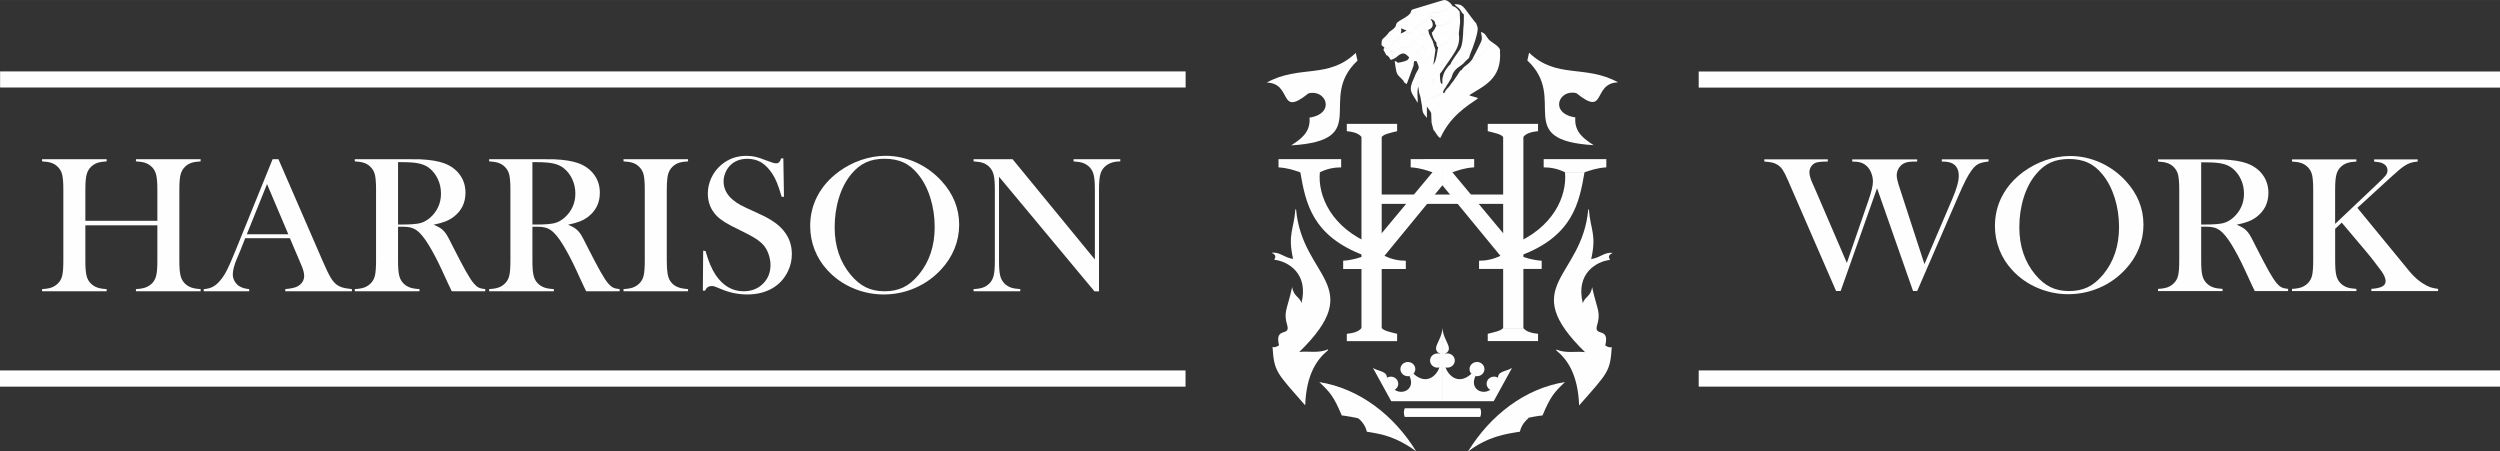 <?xml version="1.0" encoding="UTF-8"?>
<!DOCTYPE svg PUBLIC "-//W3C//DTD SVG 1.1//EN" "http://www.w3.org/Graphics/SVG/1.1/DTD/svg11.dtd">
<!-- Creator: CorelDRAW 2017 -->
<svg xmlns="http://www.w3.org/2000/svg" xml:space="preserve" width="40.064mm" height="7.234mm" version="1.1" style="shape-rendering:geometricPrecision; text-rendering:geometricPrecision; image-rendering:optimizeQuality; fill-rule:evenodd; clip-rule:evenodd"
viewBox="0 0 205199 37048"
 xmlns:xlink="http://www.w3.org/1999/xlink">
 <rect x="0" y="0" width="205199" height="37048" fill="#333333" stroke="none"/>
 <defs>
  <style type="text/css">
   <![CDATA[
    .fil1 {fill:#FEFEFE}
    .fil0 {fill:#FEFEFE;fill-rule:nonzero}
   ]]>
  </style>
 </defs>
 <g id="Слой_x0020_1">
  <path class="fil0" d="M7006 18120l5910 0 0 -2558c0,-547 -31,-951 -96,-1211 -62,-260 -182,-477 -352,-645 -156,-154 -332,-265 -531,-336 -196,-68 -455,-111 -779,-127l0 -179 5309 0 0 179c-316,16 -571,59 -770,127 -196,68 -372,179 -528,333 -170,171 -289,385 -352,647 -65,263 -96,664 -96,1206l0 5857c0,542 31,940 96,1200 62,260 182,477 352,653 156,149 332,257 528,330 199,71 454,114 770,130l0 179 -5309 0 0 -179c324,-16 582,-59 779,-130 198,-73 374,-181 531,-330 170,-168 289,-382 352,-642 65,-260 96,-661 96,-1206l0 -2926 -5910 0 0 2926c0,539 31,940 97,1203 62,260 181,477 351,645 151,149 324,257 523,330 196,71 454,114 777,130l0 179 -5300 0 0 -179c320,-16 579,-59 777,-130 196,-73 369,-181 519,-330 176,-171 296,-385 358,-645 59,-260 91,-661 91,-1208l0 -5857c0,-548 -32,-949 -91,-1208 -62,-260 -181,-474 -358,-645 -150,-155 -324,-266 -525,-333 -198,-68 -456,-111 -771,-127l0 -179 5300 0 0 179c-318,16 -573,59 -769,127 -199,71 -375,182 -531,336 -170,168 -289,385 -351,647 -66,263 -97,666 -97,1208l0 2558z"/>
  <path id="1" class="fil0" d="M28887 23906l-5471 0 0 -179c494,-44 840,-122 1034,-239 344,-206 516,-493 516,-858 0,-217 -76,-507 -232,-873l-142 -333 -797 -1875 -3668 0 -435 1098 -210 490c-249,582 -374,1040 -374,1374 0,198 45,379 139,550 91,168 213,306 369,412 219,143 497,227 837,255l0 179 -3730 0 0 -179c296,-16 551,-84 775,-206 221,-122 437,-320 647,-588 179,-217 352,-498 522,-840 167,-341 392,-853 667,-1536l3043 -7494 477 0 3628 8350c273,631 489,1081 650,1352 159,271 335,474 522,613 134,95 287,167 457,219 173,49 431,92 775,130l0 179zm-5224 -4681l-1746 -4118 -1657 4118 3403 0z"/>
  <path id="2" class="fil0" d="M32671 18607l0 2809c0,542 31,943 97,1203 65,263 181,480 354,648 151,149 326,257 525,330 199,71 457,114 784,130l0 179 -5311 0 0 -179c321,-16 579,-59 778,-130 196,-73 369,-181 519,-330 176,-171 295,-385 358,-645 59,-260 91,-661 91,-1208l0 -5857c0,-548 -32,-949 -91,-1208 -62,-260 -181,-474 -358,-645 -150,-155 -324,-266 -525,-333 -198,-68 -456,-111 -772,-127l0 -179 4011 0c670,0 1110,3 1323,8 860,38 1533,149 2021,333 551,211 976,528 1277,951 304,419 454,910 454,1465 0,826 -327,1487 -982,1986 -199,149 -420,271 -661,366 -242,95 -565,187 -968,271 326,133 571,271 726,412 128,111 242,252 346,417 102,168 259,463 466,886 494,970 866,1679 1119,2127 253,447 465,772 636,973 139,165 273,279 403,341 131,65 309,106 537,128l0 179 -2745 0c-139,-290 -227,-477 -267,-555l-582 -1263c-352,-756 -704,-1425 -1059,-2005 -354,-577 -681,-973 -977,-1184 -150,-106 -312,-181 -482,-225 -173,-46 -386,-68 -636,-68l-408 0zm0 -179l318 0c693,0 1189,-38 1488,-111 298,-76 579,-228 840,-460 587,-531 879,-1190 879,-1972 0,-420 -85,-813 -255,-1181 -171,-369 -406,-672 -707,-911 -236,-181 -514,-306 -837,-376 -324,-73 -786,-109 -1382,-109l-344 0 0 5121z"/>
  <path id="3" class="fil0" d="M43700 18607l0 2809c0,542 31,943 97,1203 65,263 181,480 354,648 151,149 327,257 525,330 199,71 457,114 784,130l0 179 -5311 0 0 -179c320,-16 579,-59 777,-130 196,-73 369,-181 519,-330 176,-171 296,-385 358,-645 59,-260 91,-661 91,-1208l0 -5857c0,-548 -32,-949 -91,-1208 -62,-260 -181,-474 -358,-645 -150,-155 -324,-266 -525,-333 -198,-68 -456,-111 -771,-127l0 -179 4011 0c670,0 1110,3 1323,8 860,38 1533,149 2021,333 551,211 976,528 1277,951 304,419 454,910 454,1465 0,826 -326,1487 -982,1986 -199,149 -420,271 -661,366 -241,95 -565,187 -968,271 326,133 571,271 727,412 128,111 241,252 346,417 102,168 259,463 466,886 494,970 866,1679 1119,2127 253,447 465,772 636,973 139,165 273,279 403,341 131,65 309,106 537,128l0 179 -2745 0c-139,-290 -227,-477 -267,-555l-582 -1263c-352,-756 -704,-1425 -1059,-2005 -354,-577 -681,-973 -977,-1184 -150,-106 -311,-181 -482,-225 -173,-46 -386,-68 -636,-68l-409 0zm0 -179l318 0c692,0 1189,-38 1487,-111 298,-76 579,-228 840,-460 587,-531 880,-1190 880,-1972 0,-420 -85,-813 -256,-1181 -170,-369 -406,-672 -707,-911 -236,-181 -514,-306 -837,-376 -324,-73 -786,-109 -1382,-109l-344 0 0 5121z"/>
  <path id="4" class="fil0" d="M56475 13064l0 179c-315,16 -571,59 -770,127 -196,68 -372,179 -528,333 -216,211 -349,507 -397,883 -34,282 -51,604 -51,970l0 5857c0,441 23,788 65,1043 46,252 117,458 219,609 141,214 329,371 556,474 228,103 528,165 906,187l0 179 -5297 0 0 -179c320,-16 579,-59 777,-130 196,-73 369,-181 519,-330 176,-171 296,-385 358,-645 60,-260 91,-661 91,-1208l0 -5857c0,-548 -31,-949 -91,-1208 -62,-260 -181,-474 -358,-645 -150,-155 -323,-266 -525,-333 -199,-68 -457,-111 -772,-127l0 -179 5297 0z"/>
  <path id="5" class="fil0" d="M57690 23858l26 -3284 196 32c233,835 511,1490 834,1970 605,886 1369,1330 2285,1330 642,0 1170,-203 1587,-612 417,-407 624,-924 624,-1547 0,-271 -46,-547 -139,-826 -91,-282 -213,-523 -369,-723 -161,-206 -389,-404 -681,-596 -292,-190 -739,-431 -1340,-723 -531,-252 -934,-469 -1215,-642 -282,-176 -509,-352 -681,-531 -480,-498 -719,-1105 -719,-1820 0,-439 94,-861 281,-1271 184,-406 446,-756 781,-1048 591,-517 1292,-777 2098,-777 264,0 505,24 729,73 222,51 520,149 894,298 279,106 469,173 568,200 102,30 190,44 270,44 193,0 324,-133 391,-404l187 0 51 3153 -187 0c-151,-503 -279,-891 -389,-1159 -108,-268 -236,-515 -386,-743 -272,-414 -574,-721 -900,-921 -329,-198 -707,-298 -1135,-298 -622,0 -1112,200 -1476,604 -151,165 -267,360 -352,582 -88,222 -131,444 -131,669 0,886 596,1599 1792,2140l1172 542c906,409 1559,861 1956,1355 457,553 684,1194 684,1926 0,485 -102,949 -310,1390 -289,615 -724,1092 -1300,1425 -579,333 -1260,501 -2047,501 -718,0 -1408,-136 -2070,-409 -346,-146 -551,-227 -619,-249 -66,-22 -142,-32 -224,-32 -267,0 -451,128 -551,382l-187 0z"/>
  <path id="6" class="fil0" d="M66499 18553c0,-889 198,-1715 599,-2473 401,-762 982,-1422 1746,-1989 573,-420 1189,-740 1847,-964 662,-225 1326,-339 1996,-339 854,0 1680,179 2481,536 798,358 1496,861 2095,1512 977,1059 1465,2262 1465,3614 0,677 -128,1330 -383,1962 -256,628 -627,1203 -1116,1723 -599,645 -1306,1146 -2123,1501 -817,355 -1674,531 -2566,531 -883,0 -1726,-174 -2529,-518 -806,-344 -1499,-829 -2081,-1460 -460,-493 -815,-1051 -1062,-1679 -247,-626 -368,-1279 -368,-1956zm2010 114c0,1539 437,2834 1314,3888 394,471 811,815 1255,1029 439,214 951,322 1527,322 582,0 1096,-106 1536,-317 443,-214 863,-558 1263,-1035 877,-1060 1315,-2365 1315,-3918 0,-853 -122,-1661 -364,-2422 -241,-761 -579,-1406 -1019,-1934 -354,-436 -749,-753 -1186,-951 -434,-198 -951,-298 -1545,-298 -587,0 -1099,97 -1527,296 -432,195 -829,512 -1195,953 -437,523 -778,1168 -1016,1932 -239,761 -358,1582 -358,2454z"/>
  <path id="7" class="fil0" d="M81998 14500l0 6914c0,547 31,948 96,1208 62,260 182,474 352,645 156,154 332,265 528,333 199,68 455,111 770,128l0 179 -3833 0 0 -179c315,-16 571,-59 769,-128 196,-68 372,-179 528,-333 170,-171 290,-388 352,-648 66,-263 97,-663 97,-1205l0 -5865c0,-536 -31,-935 -97,-1197 -62,-263 -182,-477 -352,-647 -150,-155 -324,-266 -519,-333 -199,-68 -457,-111 -778,-127l0 -179 3202 0 6754 8231 0 -5738c0,-548 -31,-949 -97,-1208 -62,-260 -181,-474 -352,-645 -156,-155 -332,-266 -528,-333 -199,-68 -455,-111 -770,-127l0 -179 3833 0 0 179c-554,0 -985,154 -1297,460 -171,171 -290,385 -352,647 -66,263 -97,661 -97,1197l0 8358 -374 0 -7835 -9406z"/>
  <path class="fil0" d="M144813 13079l5213 0 0 178c-490,0 -824,35 -1001,102 -151,65 -272,167 -368,308 -94,143 -142,305 -142,483 0,224 88,530 266,921l218 489 2590 6020 1792 -5188c232,-664 348,-1162 348,-1488 0,-243 -46,-478 -136,-707 -91,-233 -213,-416 -363,-559 -141,-138 -306,-235 -492,-294 -184,-57 -422,-87 -708,-87l0 -178 5332 0 0 178c-328,0 -563,11 -710,32 -147,22 -286,65 -413,135 -167,94 -300,229 -405,408 -102,176 -153,367 -153,573 0,192 76,521 232,991l2044 6282 2286 -5348c354,-818 532,-1453 532,-1902 0,-470 -164,-802 -490,-999 -198,-116 -498,-173 -903,-173l0 -178 3838 0 0 178c-368,38 -648,105 -838,202 -190,97 -380,276 -566,535 -275,370 -619,1037 -1036,2004l-3418 7889 -340 0 -2955 -8437 -2988 8437 -374 0 -3707 -8524 -249 -578c-170,-391 -314,-672 -431,-848 -116,-173 -257,-311 -421,-411 -133,-87 -278,-146 -431,-183 -155,-35 -373,-65 -654,-87l0 -178z"/>
  <path id="1" class="fil0" d="M163743 18551c0,-886 198,-1710 597,-2466 398,-759 979,-1418 1740,-1983 572,-418 1186,-737 1842,-961 659,-224 1321,-338 1990,-338 852,0 1675,178 2473,535 795,356 1491,859 2089,1507 974,1056 1460,2256 1460,3603 0,675 -127,1326 -382,1955 -255,626 -625,1199 -1112,1717 -597,643 -1302,1143 -2117,1497 -815,353 -1670,529 -2559,529 -880,0 -1720,-173 -2521,-516 -804,-343 -1494,-827 -2074,-1456 -459,-492 -813,-1048 -1059,-1675 -246,-624 -368,-1274 -368,-1950zm2003 114c0,1534 436,2825 1311,3876 393,470 809,813 1251,1026 438,214 948,322 1522,322 580,0 1092,-106 1531,-316 441,-214 860,-556 1259,-1032 874,-1056 1310,-2358 1310,-3905 0,-851 -121,-1656 -362,-2415 -241,-759 -577,-1401 -1016,-1928 -354,-435 -747,-751 -1183,-948 -433,-197 -948,-297 -1540,-297 -586,0 -1095,97 -1522,294 -431,195 -827,511 -1192,951 -435,521 -775,1164 -1013,1926 -238,759 -357,1578 -357,2447z"/>
  <path id="2" class="fil0" d="M180672 18605l0 2801c0,540 31,940 96,1199 65,262 181,478 354,646 150,149 326,256 524,329 198,70 455,113 781,130l0 178 -5295 0 0 -178c320,-16 578,-59 775,-130 196,-73 368,-181 518,-329 176,-171 295,-384 356,-643 60,-260 91,-659 91,-1205l0 -5839c0,-545 -31,-945 -91,-1205 -62,-259 -181,-473 -356,-643 -150,-154 -322,-265 -523,-332 -198,-68 -456,-111 -770,-127l0 -178 3999 0c668,0 1106,3 1318,8 858,37 1528,149 2015,332 549,211 974,527 1273,948 303,418 453,908 453,1461 0,824 -326,1483 -980,1980 -198,149 -418,270 -659,365 -241,95 -563,186 -965,270 326,133 569,270 724,411 128,111 241,251 346,416 101,167 257,462 464,883 493,967 864,1675 1116,2120 251,446 464,769 634,970 139,164 271,278 402,340 130,65 309,106 535,127l0 178 -2737 0c-139,-289 -226,-475 -266,-554l-580 -1258c-351,-754 -702,-1421 -1056,-1999 -353,-576 -679,-970 -974,-1181 -150,-105 -311,-181 -481,-224 -173,-46 -385,-68 -634,-68l-407 0zm0 -178l317 0c691,0 1186,-38 1483,-111 297,-75 577,-226 837,-459 586,-530 877,-1186 877,-1966 0,-418 -85,-810 -255,-1177 -170,-367 -405,-670 -704,-908 -235,-181 -513,-305 -835,-375 -323,-73 -784,-108 -1378,-108l-342 0 0 5105z"/>
  <path id="3" class="fil0" d="M191666 18375l3515 -3327c348,-327 566,-551 651,-670 88,-119 131,-248 131,-391 0,-260 -133,-454 -399,-586 -138,-65 -373,-111 -699,-143l0 -178 3577 0 0 178c-244,22 -447,59 -612,116 -161,54 -340,149 -535,281 -216,146 -586,462 -1112,942l-2691 2463 3826 4662 473 578c348,411 710,735 1084,967 226,140 428,243 597,305 173,59 388,106 648,138l0 178 -5481 0 0 -178c416,-32 716,-97 897,-197 184,-102 275,-248 275,-446 0,-211 -113,-481 -340,-808 -111,-159 -320,-432 -623,-824 -306,-392 -563,-708 -772,-951l-1868 -2212 -540 508 0 2623c0,540 31,940 96,1202 62,259 182,475 351,646 150,149 322,256 520,329 196,70 456,113 775,130l0 178 -5284 0 0 -178c320,-16 578,-59 775,-130 196,-73 368,-181 518,-329 175,-171 294,-384 356,-643 60,-260 91,-659 91,-1205l0 -5839c0,-545 -31,-945 -91,-1205 -62,-259 -181,-473 -356,-643 -150,-154 -323,-265 -524,-332 -198,-68 -456,-111 -770,-127l0 -178 5284 0 0 178c-314,16 -572,59 -767,127 -198,67 -373,178 -529,332 -170,170 -289,384 -351,646 -65,262 -96,661 -96,1202l0 2811z"/>
  <path class="fil1" d="M113409 11239l-1660 0 0 15685 1660 0 0 -15685zm1265 16158c-563,-143 -1071,-234 -1265,-473 -554,0 -1107,0 -1660,0 -249,336 -787,429 -1204,473l0 599 4129 0 0 -599zm0 -16631c-563,143 -1071,233 -1265,473 -554,0 -1107,0 -1660,0 -249,-337 -787,-429 -1204,-473l0 -599 4129 0 0 599zm3717 5201l-4982 1 0 763 4982 -1 0 -763zm4988 -4729l1660 0 0 15685 -1660 0 0 -15685zm-1265 16158c563,-143 1071,-234 1265,-473 554,0 1107,0 1660,0 249,337 787,429 1204,473l0 599 -4129 0 0 -599zm0 -16631c563,143 1071,233 1265,473 554,0 1107,0 1660,0 249,-337 787,-429 1204,-473l0 -599 -4129 0 0 599zm-3723 5202l4988 0 0 763 -4988 0 0 -763z"/>
  <path class="fil1" d="M110082 13060l-5141 0c0,225 0,451 0,676 794,54 1279,237 1790,407 534,-1 1067,-1 1601,-1 572,-287 1157,-406 1751,-406l0 -676zm8309 -4l-2603 2c0,225 0,451 0,676 794,53 1279,237 1790,406l814 -1c0,0 0,-1083 0,-1083zm-3003 9019l-5141 0c0,-225 0,-451 0,-676 794,-53 1279,-237 1790,-406 534,1 1067,1 1601,1 572,287 1157,406 1751,406l0 676zm3003 -7936l-814 1 -4938 5926 999 928 4754 -5788 0 -1066zm-10059 3c-534,0 -1067,0 -1601,1 433,2457 926,5243 5306,6850l1601 1 -999 -928c-3338,-1337 -4491,-3969 -4307,-5924zm18373 -1083l5141 0c0,225 0,451 0,676 -794,53 -1279,237 -1790,406 -534,0 -1067,-1 -1601,-1 -572,-286 -1157,-406 -1751,-406l0 -676zm-8314 -3l2609 0c0,225 0,451 0,676 -793,53 -1279,237 -1790,407l-819 0c0,0 0,-1083 0,-1083zm3009 9018l5141 0c0,-225 0,-451 0,-676 -794,-53 -1279,-237 -1790,-406 -534,0 -1067,1 -1601,1 -572,286 -1157,406 -1751,406l0 676zm-3009 -7935l819 0 4939 5925 -999 928 -4759 -5787 0 -1066zm10065 2c534,0 1067,1 1601,1 -433,2457 -926,5243 -5306,6851l-1601 1 999 -928c3338,-1337 4490,-3968 4307,-5924z"/>
  <ellipse class="fil1" cx="121231" cy="30293" rx="612" ry="584"/>
  <path class="fil1" d="M118797 29006c338,0 612,262 612,584 0,323 -274,584 -612,584 -152,0 -290,-53 -397,-140 0,0 1,-889 1,-889 107,-87 246,-140 397,-140z"/>
  <ellipse class="fil1" cx="122633" cy="31496" rx="612" ry="584"/>
  <path class="fil1" d="M118398 26900c-54,1146 -1049,1713 -162,2163 -24,319 -47,638 -71,956 -56,539 -933,1770 -2158,647l-323 190c542,1110 -656,1669 -1333,1040 -178,-244 -356,-488 -534,-731 178,-759 -758,-659 -1137,-987l1514 2753 4203 -4 0 -6027zm0 0c54,1146 1049,1713 162,2163 24,319 47,638 71,956 56,539 933,1770 2158,647l323 190c-542,1109 656,1669 1333,1040 178,-244 356,-488 534,-732 -178,-759 758,-658 1137,-987l-1514 2753 -4202 -4 0 -6027z"/>
  <ellipse class="fil1" cx="115556" cy="30294" rx="612" ry="584"/>
  <path class="fil1" d="M117990 29008c-338,0 -612,261 -612,584 0,323 274,584 612,584 152,0 290,-53 397,-140 0,0 0,-889 0,-889 -107,-87 -246,-139 -397,-139z"/>
  <ellipse class="fil1" cx="114155" cy="31497" rx="612" ry="584"/>
  <path class="fil1" d="M118399 33507c-1032,0 -2064,0 -3097,0 -86,219 -103,457 0,715l3097 0 0 -715zm1 0c1032,0 2065,0 3097,0 86,219 104,457 0,715l-3097 0 0 -715z"/>
  <path class="fil1" d="M112189 35433c-118,-511 -388,-834 -750,-1156 1632,277 2989,1152 4803,2772 -1680,-1234 -2864,-1429 -4053,-1615z"/>
  <path class="fil1" d="M124752 35431c118,-511 388,-833 749,-1156 -1415,177 -3377,959 -5002,2771 1680,-1234 3063,-1429 4253,-1615z"/>
  <path class="fil1" d="M128454 31358c-3299,525 -6133,2730 -7955,5689 2108,-1717 3179,-2538 5883,-2923l227 -28c676,-1599 977,-1912 1844,-2738z"/>
  <path class="fil1" d="M130416 17192c127,1695 644,2028 189,4071 776,-116 1087,-594 1762,-506 -295,143 -388,277 -217,574 -1112,120 -2841,1119 -2233,3557 139,-522 658,-537 762,-1324 422,1941 746,2012 389,3213 -200,863 1069,47 691,1575 175,113 348,199 534,137 -132,2051 -320,2095 -2679,4789 -93,-2509 -939,-3760 -1876,-4521l0 -69c834,345 1632,116 2362,215 -5647,-5512 -236,-6043 262,-11710l54 0z"/>
  <path class="fil1" d="M125506 4324c2274,2183 4588,947 7307,2434 -2153,64 -916,2910 -3424,888 -1446,-370 -2255,1655 -88,1990 -105,1262 803,1809 1508,2279 -6754,-406 -2051,-3786 -5445,-6954 48,-213 95,-425 142,-638z"/>
  <path class="fil1" d="M108288 31360c3299,524 6133,2730 7955,5689 -2108,-1718 -3179,-2538 -5883,-2923l-227 -28c-676,-1599 -977,-1912 -1845,-2738z"/>
  <path class="fil1" d="M106325 17179c-127,1695 -644,2028 -189,4071 -776,-116 -1087,-594 -1762,-506 295,143 388,276 217,574 1112,120 2841,1119 2233,3557 -139,-522 -658,-537 -762,-1324 -421,1941 -746,2012 -389,3213 200,863 -1069,47 -690,1575 -176,113 -348,199 -534,137 132,2051 320,2095 2680,4789 93,-2509 938,-3760 1876,-4521l0 -69c-834,345 -1632,116 -2363,215 5648,-5512 236,-6043 -262,-11710l-54 0z"/>
  <path class="fil1" d="M111281 4340c-2274,2183 -4588,947 -7307,2434 2154,64 917,2910 3424,888 1446,-370 2255,1655 88,1990 104,1262 -803,1809 -1508,2279 6754,-406 2051,-3786 5444,-6954 -47,-213 -94,-425 -141,-638z"/>
  <path class="fil1" d="M114964 2747c65,-201 50,-147 46,-427l440 185c-168,99 -300,181 -487,242zm1092 -2009c-462,141 53,213 -711,692 -176,111 -296,167 -459,269 -539,337 -47,361 -668,787 -261,179 -170,137 -365,362 -354,407 -465,243 -456,873 4,3 77,45 119,78l121 121c445,204 610,-334 714,-428l842 -577c7,-3 25,-10 32,-12 1,-1 525,6 241,-251 26,3 61,-9 75,20l185 43c232,15 241,-231 339,-345 11,-13 24,-29 36,-40l742 -495c104,-34 106,-3 301,-87 -2,-125 -63,-140 10,-245 180,-261 157,-157 500,-70 -151,-108 -420,-172 -172,-329 172,-108 435,-43 545,-54 247,-27 296,-286 543,-244 138,23 57,228 72,60 235,-157 168,-272 592,-367 -135,-213 -482,-621 -851,-462l-2325 702zm-2420 3183c-200,180 55,316 133,582 212,86 282,254 383,414l218 -245c-162,-103 -42,131 -79,-89 -22,-130 -67,-27 50,-129 -10,-6 -31,-12 -33,-2 0,0 -62,17 -108,-74 -7,-14 172,-278 -122,-170 241,-77 316,86 438,168 8,-17 26,-60 32,-48l159 -212c280,-295 840,-219 1049,-389l938 -955c240,28 96,124 290,83 170,-36 82,-100 308,-92l-63 -308c540,-220 391,-596 177,-918 531,219 264,270 488,582l87 5c386,9 603,-102 928,-288l91 -48c11,-8 30,-18 41,-26 109,-80 -22,45 138,-142 11,-12 23,-31 34,-43l331 -400c271,-221 -5,121 270,-216 -182,-227 -316,-392 -580,-465 -424,94 -358,210 -592,367 -15,168 66,-37 -72,-60 -247,-41 -296,217 -543,244 -110,12 -373,-54 -545,54 -249,157 20,222 172,329 -343,-87 -320,-192 -500,70 -73,105 -11,120 -10,245 -196,83 -197,53 -301,87l-742 495c-12,11 -25,28 -36,40 -98,114 -107,361 -339,345l-185 -43c-13,-29 -49,-17 -75,-20 285,258 -240,251 -241,251 -7,2 -26,9 -32,12l-842 577c-104,94 -269,632 -714,428zm4406 -49c-112,549 -108,992 -399,1457l177 -1237 -101 129c-128,204 -132,305 -139,530 24,-99 131,-54 -77,-62 -531,-21 -371,764 -1129,390l-106 -58c365,752 107,524 -161,1280 385,307 1294,-234 1443,653 59,-81 118,-28 31,-393 133,-53 -61,-46 81,1l77 34c7,3 28,16 43,22 55,-229 132,-210 244,-325l161 -240c152,-149 351,-488 502,-704 162,-232 333,-473 505,-733 370,-562 672,-1050 545,-1861l-119 138c-13,-19 -26,-44 -34,-60l-77 -179c-20,-62 -18,-107 -28,-170 75,105 35,128 13,347l-211 -116 53 402c-313,-8 -257,36 -458,247 -393,413 -135,164 -295,112 -96,-31 74,-206 -118,41 -166,213 -27,163 -227,259 -9,5 -32,7 -41,11 -176,71 -46,-125 -157,87zm-2378 829c-87,263 -226,288 -597,385 -557,145 -237,-13 -592,-74 46,261 95,819 198,1026 138,278 566,529 572,717l217 146 561 -1517c47,-343 -11,-416 245,-365l106 58c758,374 598,-411 1129,-390 208,8 101,-36 77,62 8,-225 11,-326 139,-530l101 -129 -226 -726 -246 224c-68,69 -82,96 -168,174l-78 66c-11,10 -29,23 -40,33l-197 245c33,-54 97,94 5,-164 -65,-183 -3,-51 -117,-167l-366 578c-370,-160 124,-317 -722,347zm4445 -2351c-23,530 -32,1324 -287,1726 -212,333 -659,883 -771,1202l302 -89c5,-1 24,-2 29,-3l140 -7c348,-3 42,-40 528,-318 510,-291 148,-185 392,-456 127,-139 -45,-27 110,-59 11,-3 37,-1 47,-2 16,-1 80,12 104,13 181,-400 641,-1698 584,-2083l-122 -362c-145,89 -198,295 -251,367 -96,131 -358,153 -573,427 -183,234 43,-218 -71,124 -93,279 -69,3 7,132 -1,-87 5,-251 -17,-328 -83,-295 -23,-136 -151,-286zm-5958 2568c465,-130 527,-338 803,-474 370,-184 544,129 710,258 846,-664 352,-508 722,-347l366 -578c114,117 52,-15 117,167 92,258 29,110 -5,164l197 -245c11,-10 29,-23 40,-33l78 -66c86,-78 100,-106 168,-174l246 -224 -302 -600c-226,-9 -139,56 -308,92 -195,41 -51,-55 -290,-83l-938 955c-209,170 -769,94 -1049,389l-159 212c-6,-12 -24,31 -32,48 -122,-82 -197,-245 -438,-168 295,-108 115,155 122,170 46,91 108,74 108,74 2,-10 23,-4 33,2 -117,102 -72,-1 -50,129 37,220 -83,-14 79,89l-218 245zm3742 -2796c-111,227 -224,432 -377,577 66,251 198,634 387,785l-119 -186c668,-138 278,-307 617,-562 314,-237 346,241 1445,-893l-34 -878c-275,337 1,-6 -270,216l-331 400c-11,12 -23,31 -34,43 -160,187 -29,61 -138,142 -11,8 -30,18 -41,26l-91 48c-324,186 -541,297 -928,288l-87 -5zm-343 4831c14,754 -298,982 -959,1024l121 690c250,34 280,4 403,62 -73,-292 -86,-357 131,-548l85 -62c282,-184 533,-136 729,-431 9,22 36,26 46,54 120,341 -171,-115 141,64l31 -165c30,-163 15,-6 171,6 -19,-204 104,-327 192,-457 120,-178 149,-274 275,-435l-522 93c-206,183 -208,-632 -205,-798l-161 240c-112,115 -189,96 -244,325 -15,-5 -36,-19 -43,-22l-77 -34c-142,-47 52,-54 -81,-1 87,366 28,312 -31,393zm2397 -1185c-140,46 -16,-36 -138,109 -51,60 -41,63 -85,131 -80,127 -115,176 -207,307 86,510 283,116 423,748 57,258 -35,161 97,277l73 -31c246,-186 174,-71 219,-327l-4 -615 378 4 50 -102c192,-227 -38,-94 242,-301 511,-376 1733,-1119 469,-880 -172,33 -494,288 -705,444l-362 202c-343,134 -280,93 -452,34zm-2045 -2285c3,111 -17,100 17,199 124,362 -10,37 121,190 112,-212 -18,-15 157,-87 9,-4 32,-6 41,-11 200,-96 61,-47 227,-259 193,-247 22,-73 118,-41 160,52 -99,301 295,-112 201,-211 145,-255 458,-247l-53 -402 211 116c22,-220 61,-242 -13,-347 9,62 7,107 28,170l77 179c8,16 20,41 34,60l119 -138 107 -912c-1099,1134 -1130,657 -1445,893 -339,255 51,425 -617,562l119 186zm2920 1412c363,66 238,-36 696,-380l275 -224c10,-10 23,-29 34,-39l243 -160 44 -464c7,23 25,109 31,124 70,165 -34,-56 43,90l59 91c185,-369 -126,109 63,-367 13,75 21,186 44,257 79,245 595,250 765,425 111,-434 -720,-747 -941,-1028 -273,-347 -216,-445 -620,-607 115,663 118,604 -179,1201 -195,393 -353,712 -556,1083zm-1772 383c-219,169 -570,665 -604,984 123,236 -71,98 293,124 56,4 319,-13 400,-12 131,-572 446,-775 800,-1022 271,-189 212,-226 446,-423 326,-274 140,-178 318,-570 -24,-1 -88,-14 -104,-13 -10,1 -36,-1 -47,2 -154,32 17,-80 -110,59 -245,270 117,164 -392,456 -486,278 -180,314 -528,318l-140 7c-5,1 -25,2 -29,3l-302 89zm1772 -383c-71,92 -238,292 -411,418 -236,172 -256,176 -464,455 173,59 109,99 452,-34l362 -202c211,-156 533,-411 705,-444 759,-143 1215,204 1652,-842 -171,-174 -686,-180 -765,-425 -23,-70 -30,-182 -44,-257 -189,476 122,-2 -63,367l-59 -91c-77,-146 27,75 -43,-90 -6,-15 -24,-101 -31,-124l-44 464 -243 160c-11,10 -24,29 -34,39l-275 224c-457,344 -333,446 -696,380zm-4906 1846c219,5 670,-7 866,24 371,58 324,187 295,540l-595 292 109 380c661,-41 973,-270 959,-1024 -149,-886 -1059,-346 -1443,-653l-190 440zm565 856l595 -292c30,-353 76,-482 -295,-540 -195,-31 -646,-19 -866,-24 -300,782 12,906 437,1698 56,-356 -88,-796 58,-1341l70 499zm3674 -6404c-9,355 8,772 -47,1156 128,150 68,-8 151,286 22,77 16,241 17,328 -76,-129 -100,148 -7,-132 114,-343 -112,110 71,-124 215,-275 477,-297 573,-427 54,-73 107,-278 251,-367 -87,-71 -723,-915 -784,-1017 -103,173 -102,-12 -226,297zm-1013 5632c142,45 249,-4 281,242 10,78 -43,223 -96,283 -167,188 -412,123 -676,86 -196,363 -15,120 -203,213l-39 290c183,-106 215,-120 487,-107 46,3 161,16 201,32 220,88 59,-81 176,157 271,-248 99,-248 494,-373 4,-136 -54,-24 58,-163 97,-119 81,-85 213,-145 -133,-116 -40,-19 -97,-277 -140,-632 -337,-238 -423,-748 -141,177 -218,359 -375,510zm-2028 1904c74,141 338,443 357,551l106 -112c8,-14 28,-39 36,-55l38 -151c116,164 178,169 74,426l245 -266c-141,-669 62,-196 93,-586 47,-432 53,-387 183,-727 -312,-179 -21,277 -141,-64 -10,-29 -37,-33 -46,-54 -196,295 -447,247 -729,431l-85 62c-217,191 -204,256 -131,548zm357 551l31 788c372,115 95,-41 371,-37l87 12c40,-118 42,-104 79,-193 8,-20 34,-83 43,-104l52 -107c6,-13 16,-37 27,-54 44,192 87,240 179,385l249 -871 1 38 -619 -17 -245 266c104,-257 42,-261 -74,-426l-38 151c-8,16 -28,41 -36,55l-106 112zm31 788l159 599c178,145 310,555 561,657l118 -1353c-93,-145 -136,-193 -179,-385 -11,17 -22,41 -27,54l-52 107c-9,20 -35,84 -43,104 -37,89 -39,75 -79,193l-87 -12c-276,-4 1,152 -371,37zm769 -1373l360 -31c297,-249 135,-514 641,-643 -117,-239 45,-70 -176,-157 -40,-16 -156,-30 -201,-32 -271,-14 -304,1 -487,107l-137 757zm1884 -7502c123,-308 122,-123 226,-297 -429,-591 -572,-518 -998,-560 143,219 254,216 408,389 156,174 163,311 364,468zm-2184 7927l619 17 41 -474 -360 31c-20,-15 -47,-32 -63,-44 -15,-11 -42,-31 -57,-42 -15,-11 -71,-58 -88,-75 -30,391 -234,-82 -93,586zm681 -1686c264,37 509,103 676,-86 53,-60 106,-204 96,-283 -32,-245 -139,-197 -281,-242 -64,112 -144,223 -234,324 -146,165 -135,115 -257,286zm-1940 1232c54,536 52,617 410,1004l-7 -942c-123,-58 -153,-28 -403,-62zm1681 -1818l522 -93 224 -383c-81,-2 -344,16 -400,12 -365,-26 -171,112 -293,-124 -82,172 -52,401 -53,588zm-146 958c-130,341 -136,295 -183,727 17,17 73,64 88,75 15,11 42,31 57,42 16,12 43,29 63,44l137 -757 39 -290c-156,-12 -140,-170 -171,-6l-31 165zm2084 -825c121,-153 293,-334 375,-611l-378 -4 4 615z"/>
  <path class="fil1" d="M123119 4246c-984,292 -5634,2481 -4895,7078 816,-1801 2202,-2635 3056,-3226 172,-119 -805,-208 -643,-313 1106,-722 2634,-1279 2483,-3539z"/>
  <rect class="fil1" y="30404" width="97308" height="1330"/>
  <rect class="fil1" x="139429" y="30403" width="65771" height="1330"/>
  <rect class="fil1" x="139429" y="5868" width="65771" height="1321"/>
  <rect class="fil1" x="8" y="5860" width="97308" height="1321"/>
 </g>
</svg>

